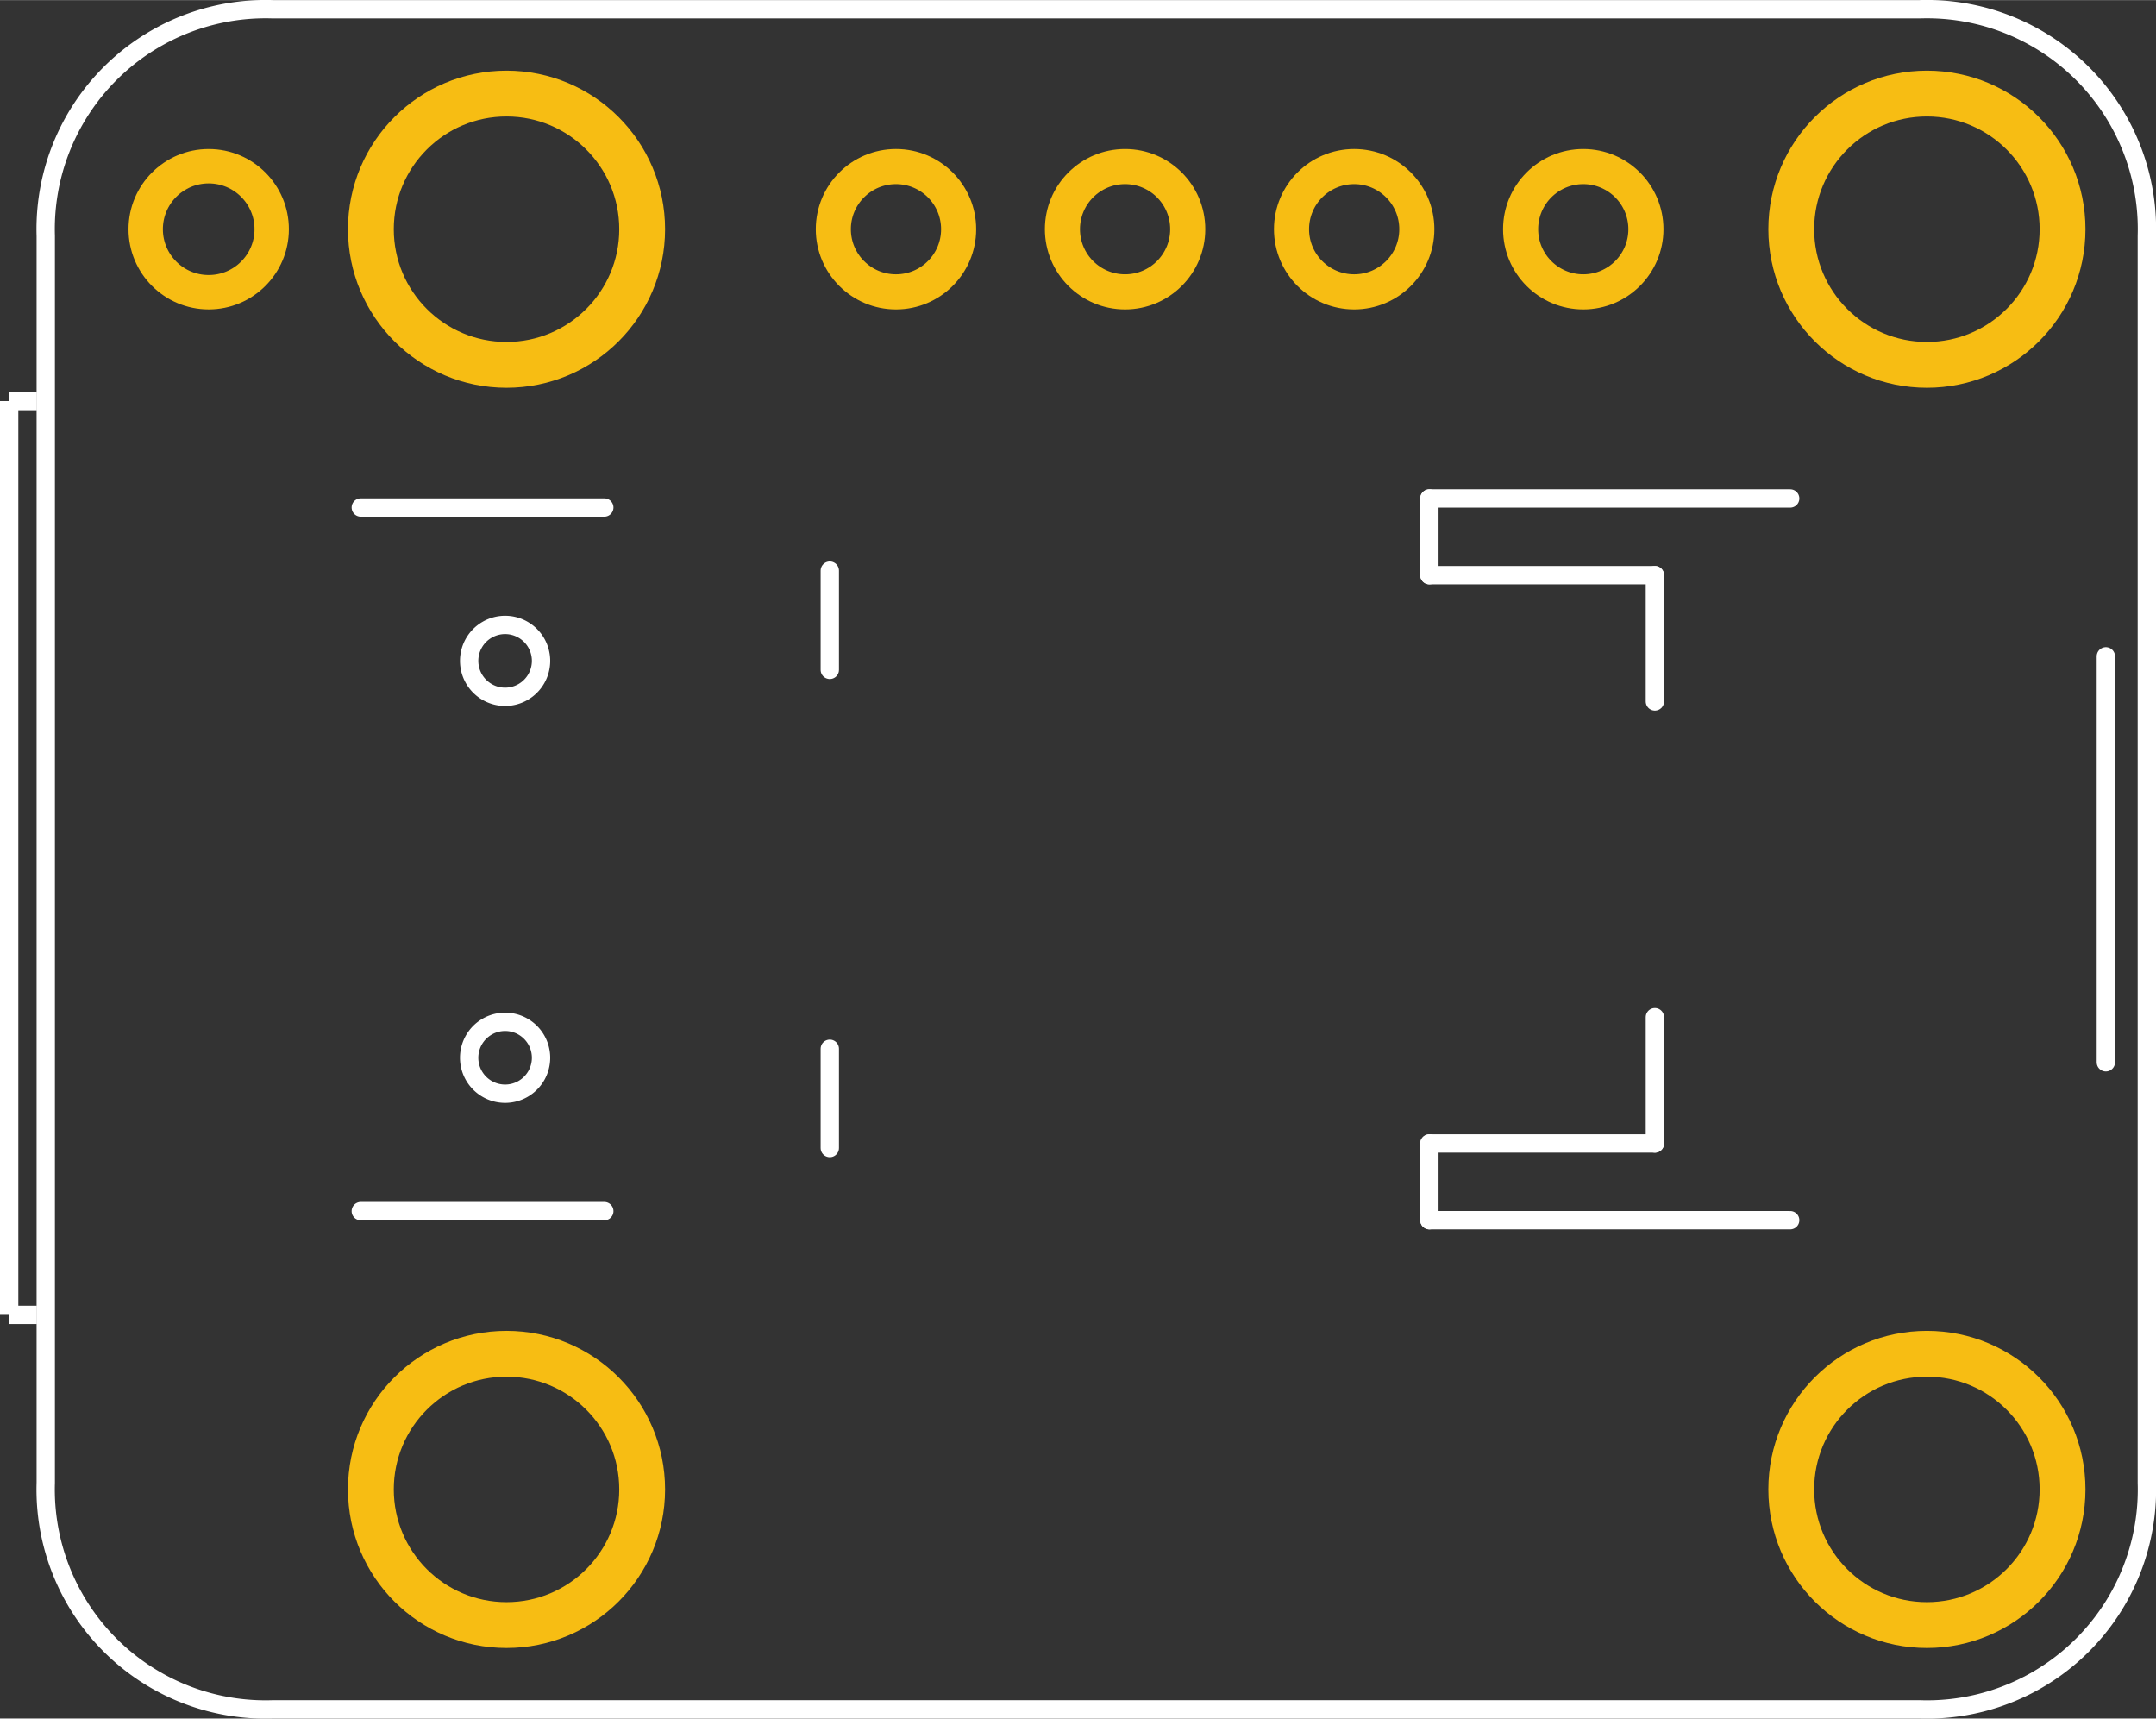 <?xml version='1.0' encoding='UTF-8' standalone='no'?>
<!-- Created with Fritzing (http://www.fritzing.org/) -->
<svg xmlns="http://www.w3.org/2000/svg" height="0.75in" baseProfile="tiny" width="0.941in" version="1.2"  x="0in" y="0in" viewBox="0 0 67.759 54">
    <rect x="0" y="0" width="67.759" height="54" fill="#333333" stroke="none"/>
    <desc>
        <referenceFile>Adafruit Mini Lipo_pcb.svg</referenceFile>
    </desc>
    <desc >Fritzing footprint generated by brd2svg</desc>
    <g gorn="0.1"  id="silkscreen">
        <path fill="none" d="M8.576,0.288L60.333,0.288A6.912,6.912,0,0,1,67.471,7.411L67.471,46.589A6.912,6.912,0,0,1,60.333,53.712L8.576,53.712A6.912,6.912,0,0,1,1.438,46.589L1.438,7.411A6.912,6.912,0,0,1,8.576,0.288M14.745,20.764a1.129,1.129,0,1,0,2.259,0,1.129,1.129,0,1,0,-2.259,0zM14.745,33.236a1.129,1.129,0,1,0,2.259,0,1.129,1.129,0,1,0,-2.259,0z"  stroke-width="0.576" stroke="white"/>
        <g >
            <title >element:CN2</title>
            <g >
                <title >package:JSTPH2</title>
                <line x1="66.183" stroke-linecap="round" x2="66.183"  stroke-width="0.576" stroke="white" y1="20.622" y2="33.378"/>
                <line x1="56.262" stroke-linecap="round" x2="44.923"  stroke-width="0.576" stroke="white" y1="38.339" y2="38.339"/>
                <line x1="44.923" stroke-linecap="round" x2="44.923"  stroke-width="0.576" stroke="white" y1="38.339" y2="35.929"/>
                <line x1="44.923" stroke-linecap="round" x2="52.01"  stroke-width="0.576" stroke="white" y1="35.929" y2="35.929"/>
                <line x1="52.01" stroke-linecap="round" x2="52.01"  stroke-width="0.576" stroke="white" y1="35.929" y2="31.961"/>
                <line x1="52.01" stroke-linecap="round" x2="52.01"  stroke-width="0.576" stroke="white" y1="22.039" y2="18.071"/>
                <line x1="52.01" stroke-linecap="round" x2="44.923"  stroke-width="0.576" stroke="white" y1="18.071" y2="18.071"/>
                <line x1="44.923" stroke-linecap="round" x2="44.923"  stroke-width="0.576" stroke="white" y1="18.071" y2="15.661"/>
                <line x1="44.923" stroke-linecap="round" x2="56.262"  stroke-width="0.576" stroke="white" y1="15.661" y2="15.661"/>
            </g>
        </g>
        <g >
            <title >element:U$13</title>
            <g >
                <title >package:ADAFRUIT_5MM</title>
            </g>
        </g>
        <g >
            <title >element:X1</title>
            <g >
                <title >package:USB-MINI_MEDIUM</title>
                <line x1="11.339" stroke-linecap="round" x2="18.992"  stroke-width="0.576" stroke="white" y1="15.945" y2="15.945"/>
                <line x1="18.992" stroke-linecap="round" x2="11.339"  stroke-width="0.576" stroke="white" y1="38.055" y2="38.055"/>
                <line x1="26.079" stroke-linecap="round" x2="26.079"  stroke-width="0.576" stroke="white" y1="17.929" y2="21.047"/>
                <line x1="26.079" stroke-linecap="round" x2="26.079"  stroke-width="0.576" stroke="white" y1="32.953" y2="36.071"/>
            </g>
        </g>
        <line x1="0.288" x2="1.159" fill="none"  stroke-width="0.576" stroke="white" fill-opacity="1" y1="41.315" y2="41.315"/>
        <line x1="0.288" x2="1.159" fill="none"  stroke-width="0.576" stroke="white" fill-opacity="1" y1="12.6" y2="12.6"/>
        <line x1="0.288" x2="0.288" fill="none"  stroke-width="0.576" stroke="white" fill-opacity="1" y1="41.315" y2="12.6"/>
    </g>
    <g gorn="0.2"  id="copper1">
        <g gorn="0.2.0"  id="copper0">
            <circle cy="7.2" gorn="0.2.0.0" r="4.263" fill="none" connectorname="P$1"  stroke-width="1.44" id="connector38pad" stroke="#F7BD13" cx="15.919"/>
            <circle cy="7.2" gorn="0.2.0.1" r="4.263" fill="none" connectorname="P$1"  stroke-width="1.44" id="connector36pad" stroke="#F7BD13" cx="60.559"/>
            <circle cy="7.2" gorn="0.2.0.2" r="1.969" fill="none" connectorname="VBAT"  stroke-width="1.103" id="connector16pad" stroke="#F7BD13" cx="49.759"/>
            <circle cy="7.2" gorn="0.2.0.3" r="1.969" fill="none" connectorname="GND"  stroke-width="1.103" id="connector17pad" stroke="#F7BD13" cx="42.559"/>
            <circle cy="7.2" gorn="0.2.0.4" r="1.969" fill="none" connectorname="5V"  stroke-width="1.103" id="connector18pad" stroke="#F7BD13" cx="28.159"/>
            <circle cy="7.2" gorn="0.2.0.5" r="1.969" fill="none" connectorname="GND"  stroke-width="1.103" id="connector19pad" stroke="#F7BD13" cx="35.359"/>
            <circle cy="46.8" gorn="0.2.0.6" r="4.263" fill="none" connectorname="P$1"  stroke-width="1.44" id="connector35pad" stroke="#F7BD13" cx="60.559"/>
            <circle cy="7.2" gorn="0.2.0.7" r="1.98" fill="none" connectorname="1"  stroke-width="1.08" id="connector20pad" stroke="#F7BD13" cx="6.559"/>
            <circle cy="46.8" gorn="0.2.0.8" r="4.263" fill="none" connectorname="P$1"  stroke-width="1.44" id="connector37pad" stroke="#F7BD13" cx="15.919"/>
        </g>
    </g>
</svg>
